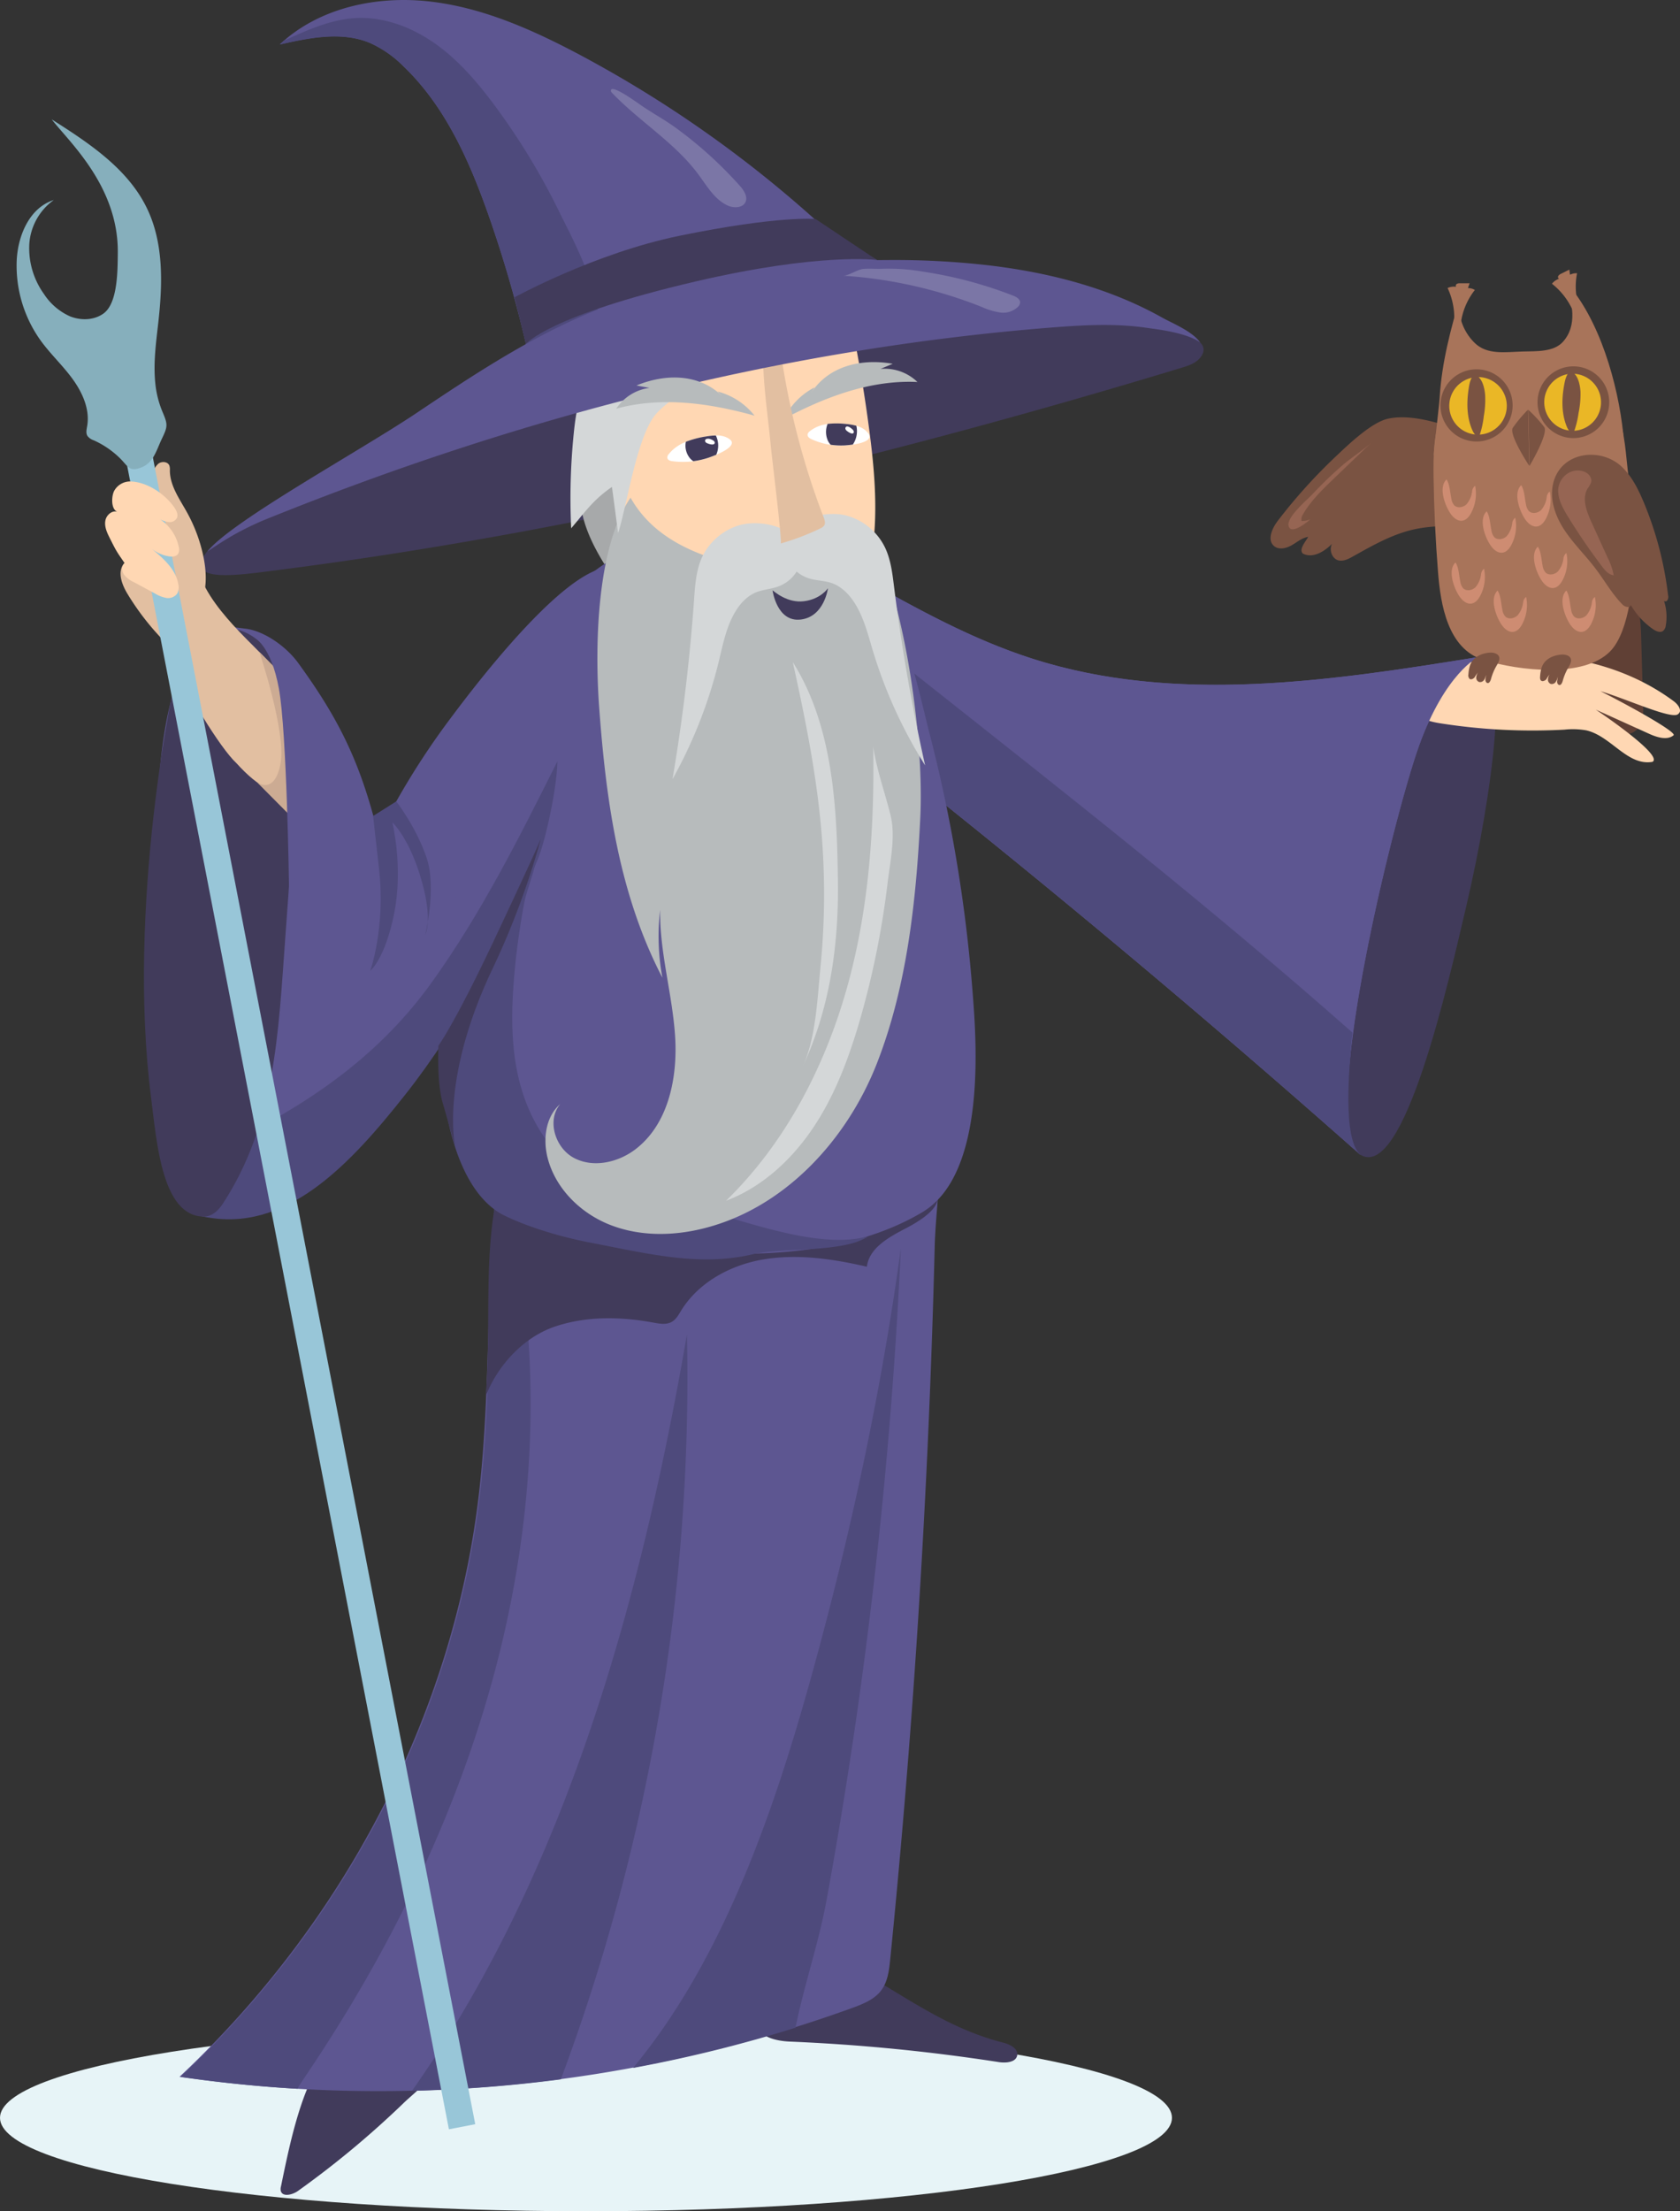 <svg xmlns="http://www.w3.org/2000/svg" viewBox="0 0 656 863.13"><rect x="0" y="0" width="656" height="863.13" fill="#333333" stroke="none"/><defs><style>.cls-1{fill:#e7f4f7;}.cls-2{fill:#604035;}.cls-3{fill:#7a5342;}.cls-4{fill:#5d5691;}.cls-5{fill:#413b5b;}.cls-6{fill:#ffd7b3;}.cls-7{fill:#4e4a7c;}.cls-8{fill:#a7a9aa;}.cls-9{fill:#e2bfa1;}.cls-10{fill:#b7bbbc;}.cls-11{fill:#d4d7d8;}.cls-12,.cls-16{fill:#fff;}.cls-13{fill:#98c6d8;}.cls-14{fill:#ccab93;}.cls-15{fill:#86afbc;}.cls-16{opacity:0.19;}.cls-17{fill:#a8745a;}.cls-18{fill:#eab726;}.cls-19{fill:#ce8c72;}.cls-20{fill:#966553;}</style></defs><g id="Capa_2" data-name="Capa 2"><g id="Layer_2" data-name="Layer 2"><path class="cls-1" d="M457.62,826.66c0,20.14-102.44,36.47-228.81,36.47S0,846.8,0,826.66,102.44,790.2,228.81,790.2,457.62,806.52,457.62,826.66Z"/><path class="cls-2" d="M608.75,278.9a8.59,8.59,0,0,0,1.84,3.25c1.69,1.62,4.52,1.55,6.54.35a11.61,11.61,0,0,0,4.29-5.43c1.56,3.87,4.22,7.54,8.07,9.15s9,.54,11-3.11c1.22-2.19,1.19-4.84,1.12-7.35q-.37-12.83-.73-25.65c-.15-5.24-.31-10.56-1.92-15.56s-4.87-9.7-9.68-11.8c-5.42-2.37-11.71-1.07-17.33.82C584.41,232.81,601.73,260.72,608.75,278.9Z"/><path class="cls-3" d="M561.26,165.09c-4-1.08-12.26-3.2-19.3-1.65-6.38,1.41-15.27,9.92-20,14.39a210.91,210.91,0,0,0-23,25.44c-2.26,2.95-4.3,7.58-1.41,9.92,1.89,1.53,4.72.85,6.83-.36s4-2.88,6.44-3.27c-1,1.89-3.79,4.88-2.08,6.52,4.22,2.18,9.3-1.28,12.47-5-2.79,1.88-1.65,7.13,1.67,7.7,1.89.33,3.73-.63,5.4-1.57,7.54-4.21,15.15-8.58,23.56-10.5,13.48-3.08,28,.36,41.16-3.76a11.76,11.76,0,0,0,5.69-3.27c3.14-3.72,1.54-9.56-1.43-13.41-4.93-6.41-12.15-8.75-19.82-9.88C568.34,175,570.1,167.5,561.26,165.09Z"/><path class="cls-4" d="M403,257.07c55.84,17.93,116.31,8.75,174.2-.6a440.09,440.09,0,0,0-46,194.29Q442.29,372,349.08,298.18c-12.69-10.05-90.61-73.63-57.36-92.87,11.33-6.56,35.78,15.11,45,20.34C358,237.65,379.65,249.58,403,257.07Z"/><path class="cls-5" d="M577.19,256.47s-13,6.19-23.21,34.94-39.69,149.17-22.76,159.35,34.15-66.42,41.25-96.71C582.67,310.56,590.39,254.21,577.19,256.47Z"/><path class="cls-6" d="M653.64,273.78c1.68,1.26,3.34,3.67,1.66,4.92-2.21,2.42-20.24-5.93-30.36-8.9,10,5,29.46,15.68,28.59,17.18-2.51,2.12-6.54.83-9.6-.56L623.12,277c8.53,5.72,25.91,18.31,22.13,20.38-9.82,1.7-16.16-10.1-25.87-12.3a30.64,30.64,0,0,0-8.51-.27,231.84,231.84,0,0,1-48.26-2.44c-4-.62-8.4-1.68-10.23-4.93-3.87-6.84,8.71-14.43,13.8-16.45,9.31-3.69,20.31-5,30.38-5.08C617.06,255.74,637.71,261.89,653.64,273.78Z"/><path class="cls-4" d="M554,291.41c10.24-28.75,23.21-34.94,23.21-34.94-57.89,9.35-118.36,18.53-174.2.6-23.34-7.49-44.95-19.42-66.22-31.42-9.27-5.23-33.72-26.9-45-20.34-33.25,19.24,44.67,82.82,57.36,92.87q92.4,73.14,180.68,151.29C516.13,433.07,544.06,319.25,554,291.41Z"/><polygon class="cls-4" points="531.22 450.76 531.22 450.76 531.22 450.76 531.22 450.76"/><path class="cls-7" d="M359.17,264.62c-8.19-6.49-43.59-35.3-58.68-60.08-3.34-.74-6.36-.63-8.77.77-33.25,19.24,44.67,82.82,57.36,92.86q93.17,73.75,182.14,152.59c-7.08-6.26-4.44-34.2-3.13-47.71C471.35,353,418.47,311.56,359.17,264.62Z"/><path class="cls-5" d="M406.94,127.47a974.92,974.92,0,0,0-303.41,75.31C94,206.88,76.63,213.33,79,221.65c1.42,4.89,18.68,2.24,28.46,1,119.66-15.24,238.8-44.2,354-79.12,2.91-.88,6-1.93,7.71-4.62,5.21-8.38-16.94-10.73-22.17-11.49C433.69,125.46,420.19,126.38,406.94,127.47Z"/><path class="cls-8" d="M227,198.7c1.23,7.2,4.45,13.91,8.19,20.17,2,3.3,4.42,6.74,8.12,7.79,5.24,1.49,10.73-2.81,12.43-8s.58-10.81-.84-16.06a151.89,151.89,0,0,0-5-15.26c-1.89-4.88-4.13-9.82-8-13.39a9.39,9.39,0,0,0-5.85-2.86,6.32,6.32,0,0,0-6.28,6.19,1.07,1.07,0,0,0,.53,1C226.27,183.87,225.88,192.19,227,198.7Z"/><path class="cls-9" d="M54.12,190.27c-1.31-3.05-6.93-2.24-8.48.71s-.29,6.46,1.26,9.42a4,4,0,0,0-4.22,2.36,7.63,7.63,0,0,0-.16,4.82,25.74,25.74,0,0,0,6.32,11.93c-3.29,3.23-1.39,8.45.95,12.32a101.51,101.51,0,0,0,19.78,23.62c1.55,1.37,3.53,2.81,5.64,2.38,2.59-.52,3.52-3.4,3.83-5.79a65.53,65.53,0,0,0-2.89-29.26Z"/><path class="cls-9" d="M79.18,216.13a61.47,61.47,0,0,0-6.2-16.2c-2.89-5.2-6.65-10.38-6.65-16.33a4.93,4.93,0,0,0-.2-1.88c-.62-1.55-2.93-1.74-4.27-.75a7.57,7.57,0,0,0-2.35,4.31c-3.66,13.87-1.13,28.57,2.17,42.52.76,3.19,1.61,6.48,3.68,9,3.87,4.73,9.6,4.45,12.5-.57C81.24,230.41,80.62,222.42,79.18,216.13Z"/><path class="cls-5" d="M116.34,855.21c-2.18,1.55-6.13,2.49-6.72-.11a4.06,4.06,0,0,1,.11-1.73c2.28-11.07,4.57-22.18,8.26-32.86,3-8.56,7-17,13.44-23.33s15.85-10.23,24.71-8.36c6.13,1.29,14.78,6.63,15.16,13.65.39,7.24-9,13.88-13.59,18.32A364.93,364.93,0,0,1,116.34,855.21Z"/><path class="cls-5" d="M391.56,797.27c2.69.69,6.09,2.26,5.63,5s-4.38,3.08-7.2,2.64a732.35,732.35,0,0,0-81.5-8c-5.43-.23-12.45-1.76-13.07-7.16-.44-3.84,2.93-7,6.16-9.12,12.17-8.09,28.47-14.89,41.86-6.84C359.29,783.3,373.3,792.6,391.56,797.27Z"/><path class="cls-4" d="M347.59,765c-.43,4.32-1,8.89-3.83,12.35-2.72,3.3-7.06,5-11.21,6.51A543.3,543.3,0,0,1,70.09,810.66c64.39-60.33,106.24-141.08,116.61-225,5.9-47.73,1.94-96.14,10.09-143.62,1.52-8.87,3.54-17.89,8.45-25.67,4.62-7.32,11.55-13.16,19-18.09,24.32-16.18,55.91-23.52,84.53-16.79,21.77,5.12,41.38,18.95,51.77,37.5,10.92,19.52,5,46.16,4.44,67.56q-2.22,89-8.69,178Q352.61,714.85,347.59,765Z"/><path class="cls-7" d="M316.33,656.08c15.39-55.27,27.61-111.65,35.44-168.8a1899.53,1899.53,0,0,1-29.15,255.11c-3,16.17-8.67,32.68-12,49.1a541.72,541.72,0,0,1-63.42,15.7C281.33,766,301.23,710.31,316.33,656.08Z"/><path class="cls-7" d="M187.14,585.69c5.11-41.33,2.83-83.17,7.42-124.47a7.41,7.41,0,0,1,1.66-.68C212,520.29,210,584.93,195.09,645.07S152.75,761,118.88,811c-.93,1.38-1.89,2.83-2.73,4.33Q93.23,814,70.53,810.67C134.92,750.34,176.77,669.59,187.14,585.69Z"/><path class="cls-7" d="M163.33,812.61c58-84,87-188,104.9-291.68A783.19,783.19,0,0,1,219,811.64a547.31,547.31,0,0,1-58.16,4.49C161.69,815,162.52,813.79,163.33,812.61Z"/><path class="cls-5" d="M353.73,479.45c-6.61,3.44-14.34,7.64-15.24,15-12.95-3-26.37-5-39.49-3s-26,8.76-33,20.07c-1,1.66-2,3.48-3.68,4.45-2.13,1.22-4.79.74-7.21.29-12.74-2.36-26.14-2.6-38.42,1.55s-22.46,15.2-27.08,27.3c2.48-26.89-1.47-58.44,6-85,9.49,4.47,20.11,5.84,30.55,6.87a592.6,592.6,0,0,0,84.47,2.28q21.32-.94,42.52-3.42c4-.47,12.9-3.62,12.93,2C366.12,472.7,357.15,477.68,353.73,479.45Z"/><path class="cls-4" d="M147.74,326C141,298.59,133,281.5,116.36,258.68c-4.49-6.16-13-12.37-20.52-13.29-10.69-1.29-16-2.79-21,6.75-10.06,19.11-12.3,41.28-13.4,62.85-2.07,40.71-.66,81.95,9.3,121.48,2,8,.55,37.39,8.75,38.41C112.28,479,172.73,405.63,197,376.16c10.43-12.67,13.47-53,22-67s15-29.27,20.28-44.8c3.32-9.73,15.69-34.26,3.11-41.83-15.85-9.52-57.6,46-66.23,57.53A296.13,296.13,0,0,0,147.74,326Z"/><path class="cls-4" d="M379.63,385.48c1.44,18.07,6.28,72.39-19.53,87.72-57.75,34.32-157.36,4-163.4.31-15.64-9.44-20.57-34.7-22.08-47-5.61-45.74,3.19-76.62,13.26-121.59,4.16-18.58,9.72-37.06,19.37-53.48s23.7-30.72,41.31-38c12.6-5.17,26.47-6.55,40.08-6.22,12.25.3,24.7,2,35.75,7.32,26.75,12.86,32.09,46.58,38.77,72.55A581.78,581.78,0,0,1,379.63,385.48Z"/><path class="cls-7" d="M184.53,372.78c10.71-14,18.14-29.29,25.18-45.36,2,5.81-3.83,18.72-5,25a283.74,283.74,0,0,0-3.91,28.46c-1.16,13.37-1.36,27,1.73,40.06s9.73,25.62,20.29,33.9c9.65,7.55,21.85,11.08,33.93,13.08,23.47,3.89,59.31,21,82.23,14.65-9.14,6.51-34.11,4.38-45,7-21.09,5-41.54-.36-64-4.62-20.14-4-32.59-10.1-34.77-11.42-15.63-9.44-20.57-34.7-22.08-47a224.64,224.64,0,0,1-1.68-32.82,46.72,46.72,0,0,1,3.2-7.07C177.43,381.64,181.1,377.28,184.53,372.78Z"/><path class="cls-6" d="M339.52,168.55c3,22.82,4.36,46.9-4.8,68-4.47,10.31-12.19,20.11-23,23-8.34,2.22-17.4,0-24.81-4.44s-13.37-10.89-18.8-17.6a206.6,206.6,0,0,1-39.79-79.82c-2.71-10.89-4.5-22.5-1.16-33.22,3.5-11.22,12.36-20.19,22.55-26C269,87.32,294,87.1,313.9,96.89c13.41,6.58,15,12.56,18,26.74Q336.6,145.92,339.52,168.55Z"/><path class="cls-4" d="M318.89,86.26a463.61,463.61,0,0,0-92.75-65C207.73,11.5,188.25,2.85,167.52.55s-43.05,2.51-58.26,16.78c11.57-2.62,24-5.17,35-.68a43.72,43.72,0,0,1,13.3,9.23c16.41,15.71,25.89,37.23,33.4,58.67a474.22,474.22,0,0,1,15.62,55.1,145.2,145.2,0,0,1,18.91-5.28c33.31-7.76,66.36-16.56,99.41-25.36,7.12-1.9,21.16-5.35,17.52-7.53C337,98.23,323.56,90.47,318.89,86.26Z"/><path class="cls-10" d="M348.59,142l-4.77,2a18.39,18.39,0,0,1,14.42,5.11c-18.23-.88-36,5.8-52.13,14.4a26.93,26.93,0,0,1,12-12.32l-1.59,2.52C323.48,142.64,336.6,139.88,348.59,142Z"/><path class="cls-10" d="M359.34,319.35c-1.59,32.27-5.19,65.83-17,95.9S306,471.73,274.66,479.51c-12,3-24.9,3.11-36.38-1.38s-21.28-14.05-24.41-26c-1.93-7.39-.87-16.19,4.9-21.2-5.37,6.35-2,17.18,5.38,21.07s16.74,1.85,23.45-3c13.34-9.75,17.1-28.21,16-44.69s-6.07-32.65-5.83-49.17a87.71,87.71,0,0,0,.89,26.52c-17-32.74-22-68.9-24.71-105.68-1.82-25.17-.71-62.84,12.27-81.71,11.2,19.89,34.33,24.86,51.8,28.88,10.43,2.41,16.62-4.24,26.4-8.54,10.42-4.59,16.14-3.76,16.14-3.76C352.35,232.11,361,286,359.34,319.35Z"/><path class="cls-11" d="M330.65,201.28a23.61,23.61,0,0,1,14.85,12.27c2.31,4.75,2.94,10.11,3.59,15.35q4.38,35.19,12.15,69.86a183.7,183.7,0,0,1-20.48-45c-1.93-6.41-3.56-13.05-7.22-18.65-2.16-3.33-5.14-6.29-8.9-7.56-2.64-.89-5.51-.9-8.2-1.63-4.7-1.28-8.81-5.12-9.7-9.9C304.36,203.26,321.46,198.8,330.65,201.28Z"/><path class="cls-11" d="M288,205.22a23.6,23.6,0,0,0-14.19,13c-2,4.86-2.4,10.24-2.77,15.51q-2.5,35.39-8.44,70.41a184,184,0,0,0,18.08-46c1.58-6.5,2.86-13.22,6.22-19,2-3.43,4.8-6.55,8.49-8,2.59-1,5.45-1.19,8.1-2.07,4.62-1.53,8.52-5.57,9.16-10.4C314.31,205.81,297,202.26,288,205.22Z"/><path class="cls-9" d="M321.64,202c.39,1,.77,2.21.18,3.14a3.55,3.55,0,0,1-1.51,1.12,93.93,93.93,0,0,1-15.48,5.88c.72-.2-3.57-34.79-3.86-38.06-1.14-12.68-3.47-26.22-2.89-38.92,5.61-2.17,6.73,2.18,7.41,6.45,1.11,6.91,2.41,13.78,4,20.6A294.54,294.54,0,0,0,321.64,202Z"/><path class="cls-12" d="M284.81,171.38c-2.63-1.86-6-1.54-9.08-1-5.32.89-11,2.39-14.57,6.85a2,2,0,0,0-.59,1.41c.08.9,1.06,1.25,1.86,1.36a31.2,31.2,0,0,0,14.15-1.29C278.27,178.13,289,174.32,284.81,171.38Z"/><path class="cls-5" d="M275.63,170.38a25.38,25.38,0,0,1,3.89-.39,8.88,8.88,0,0,1,.16,7.51c-1.44.61-2.7,1.05-3.2,1.22a32.53,32.53,0,0,1-5.75,1.3,6.22,6.22,0,0,1-1.29-1.12,7.72,7.72,0,0,1-1.63-6.45v0A36.94,36.94,0,0,1,275.63,170.38Z"/><path class="cls-12" d="M277.25,171.37a4.46,4.46,0,0,1,1.42.69.91.91,0,0,1,.38,1,.67.67,0,0,1-.31.31,1.66,1.66,0,0,1-1,.1,5.88,5.88,0,0,1-1.54-.43,1.71,1.71,0,0,1-.65-.41.9.9,0,0,1-.21-.77.78.78,0,0,1,.49-.51A2.33,2.33,0,0,1,277.25,171.37Z"/><path class="cls-12" d="M338.92,169c-2-2.51-5.17-3.1-8.08-3.42-5-.55-10.47-.6-14.66,2.77a1.92,1.92,0,0,0-.83,1.22c-.11.89.72,1.5,1.42,1.82a28.06,28.06,0,0,0,13.17,2.51C331.59,173.77,342.12,172.91,338.92,169Z"/><path class="cls-5" d="M330.75,165.54a21.78,21.78,0,0,1,3.63.65,9.23,9.23,0,0,1-1.37,7.33c-1.44.22-2.68.31-3.16.34a28.2,28.2,0,0,1-5.51-.26,6.82,6.82,0,0,1-1-1.44,8.35,8.35,0,0,1-.18-6.7v0A32.32,32.32,0,0,1,330.75,165.54Z"/><path class="cls-12" d="M332,166.93a4.57,4.57,0,0,1,1.15,1,1,1,0,0,1,.15,1.05.54.54,0,0,1-.34.21,1.45,1.45,0,0,1-.95-.17,5.91,5.91,0,0,1-1.32-.82,1.88,1.88,0,0,1-.5-.58.91.91,0,0,1,0-.79.67.67,0,0,1,.55-.37A2.17,2.17,0,0,1,332,166.93Z"/><path class="cls-7" d="M209.93,335.58c-13.7,32.38-29.82,64-51.62,91.61s-46.84,54.44-78.84,47.69c3-9.82,2.45-3.36,5.42-13.18.76-2.5,1.55-5.08,3.22-7.09,1.83-2.21,3.29-9.42,5.85-10.72,29.64-15,55.07-33.25,74.47-60.22s34.36-56.81,49.23-86.51C217.45,308.13,212.84,328.71,209.93,335.58Z"/><path class="cls-5" d="M111.49,264.67c1.44,4.56,2.53,20.73,2.77,34.93.41,23.43-1.14,43-2.86,66.42-2.76,37.58-3.87,72.47-24.5,104-1.73,2.65-4.27,4.9-7.43,4.86C63.26,474.67,61.22,446,59,428.52,49.4,353.81,67.46,267,69.69,259.92c4.63-14.78,4.66-7.41,14-12.92C94.51,240.59,108.36,254.72,111.49,264.67Z"/><path class="cls-5" d="M171.19,408.17s6.4-8.67,21.74-41.21,18.26-39.51,18.26-39.51a311.37,311.37,0,0,1-18.45,49.82c-21.41,44.51-14.9,70.81-14.9,70.81s-2.47-8.88-5-17.67C170.54,422.69,171.19,408.17,171.19,408.17Z"/><path class="cls-7" d="M145.69,318.51s.64,6.11,2.28,20.33c2.68,23.18-3.4,40.1-3.4,40.1s5.79-4.53,9.37-22.53S153.2,321,153.2,321s6.84,6.15,11.62,23.42c4.19,15.15,1.24,20.37,1.24,20.37s4.5-18,.55-29.87-11.87-22.11-11.87-22.11Z"/><path class="cls-9" d="M76.83,220.26c-2.14,8.82-11.3,33.89-10.7,35.26,6.13,14,19.88,36.56,26.16,42.34,8.48,9.38,17.23,14.88,20.28,6,3.78-10.92,1.7-33.14-5.52-43C101.43,253.19,80,237,76.83,220.26Z"/><rect class="cls-13" x="110.92" y="159.37" width="10.47" height="676.92" transform="translate(324.74 964.55) rotate(169.05)"/><path class="cls-14" d="M101.28,254.51l10.21,10.16s3.16,24.09,3.14,30.59-.45,24-.45,24l-13.84-13.93s6.81,5.2,9.17-7.13S101.28,254.51,101.28,254.51Z"/><path class="cls-6" d="M68.11,198.13c.8,1.19,1.52,2.69,1,4a3.2,3.2,0,0,1-3.12,1.66,9.38,9.38,0,0,1-3.57-1.13,17,17,0,0,1,7.38,10.82,3.51,3.51,0,0,1-.23,2.67c-.74,1.15-2.37,1.23-3.72,1a15,15,0,0,1-6.69-3c4.64,3.81,9.61,8.16,10.5,14.09a5.08,5.08,0,0,1-.45,3.44,4.37,4.37,0,0,1-4.22,1.72,12.83,12.83,0,0,1-4.45-1.72l-8.33-4.48a10,10,0,0,1-3.82-2.94c-.9-1.36-1-3.41.29-4.43a74.68,74.68,0,0,1-6.08-10.32c-1-2-1.86-4.17-1.45-6.34s2.67-4.12,4.75-3.37c-2.74-1-2.34-6.38-1.29-8.24a7.12,7.12,0,0,1,6.9-3.6C57.88,188.38,64.59,193,68.11,198.13Z"/><path class="cls-4" d="M98.8,248.52c.53.36,7,3.25,10.11,20.31s3.94,77.06,3.94,77.06,12.18-12.46,8.83-40.35-7.29-43.1-7.29-43.1l-7-9.56Z"/><path class="cls-15" d="M61.88,125.28c1.64-14.88,2-30.59-4.54-44.06C49.86,65.78,34.68,55.81,20.2,46.6,26.66,55.09,46.28,72.52,46,98.71c-.08,6.91,0,19.64-5.59,23.67-3.68,2.65-8.77,2.8-13,1.13a23.58,23.58,0,0,1-10.21-8.7,30.69,30.69,0,0,1-5.77-19.33A23,23,0,0,1,21,78.08c-9.51,3-14.14,14-14.49,24a50.17,50.17,0,0,0,9.55,31.1c3.83,5.24,8.66,9.69,12.46,15s6.61,11.73,5.52,18.12c-.22,1.3-.58,2.73.11,3.86a5,5,0,0,0,2.46,1.71,35.29,35.29,0,0,1,10.24,7C50,182,50.42,184.24,55,182.54c5-1.83,6.09-6.89,8.18-11.22,2.37-4.91,2.37-5.64.25-10.61a38.52,38.52,0,0,1-2.81-11.33C59.82,141.35,61,133.25,61.88,125.28Z"/><path class="cls-11" d="M334.91,401.1c-4.25,14-9.67,27.9-18,40s-19.68,22.43-33.41,27.6c22.9-22.3,38.24-51.59,47-82.34s11-63,10.47-94.95c1.39,9.28,4.52,17.77,6.75,26.71,2,8.14,0,17.51-1.06,25.89A337.67,337.67,0,0,1,334.91,401.1Z"/><path class="cls-11" d="M327.19,344.66c.28,24.49-3.27,49.4-13.73,71.55,5.16-10.93,5.75-27,6.93-38.86a287.63,287.63,0,0,0,1.17-39.49c-1-27.08-6.18-53.09-12-79.43C325.38,283.54,326.85,315.47,327.19,344.66Z"/><path class="cls-11" d="M256.59,161.11c-7.79,8.07-11.73,36.21-15.22,46.95-.16-.83-2.26-17.18-2.43-18-7.41,5.2-10,9.21-15.91,16.16a250.89,250.89,0,0,1,1-37c.68-6.71,1.68-13.56,4.73-19.62s8.54-11.25,15-12.18a21.44,21.44,0,0,1,9.9,1.27c5.69,1.94,13.61,5.79,16.65,11.35C271.66,152.41,265,152.41,256.59,161.11Z"/><path class="cls-7" d="M110.92,15.84l1.14-.52c8.46-3.79,17.15-7.64,26.4-8.24,11.27-.73,22.47,3.54,31.67,10.1s16.61,15.31,23.33,24.4a264.2,264.2,0,0,1,24.86,41c4.86,10,18.69,34.68,15,50l-7.81,1.85a145.2,145.2,0,0,0-18.91,5.28,474.22,474.22,0,0,0-15.62-55.1c-7.51-21.44-17-43-33.4-58.67a43.72,43.72,0,0,0-13.3-9.23c-11-4.49-23.41-1.94-35,.68C109.8,16.82,110.36,16.32,110.92,15.84Z"/><path class="cls-16" d="M288.81,72.44c1.64,1.84,3.33,4.37,2.22,6.56s-4.51,2.3-6.85,1.24c-5.12-2.31-8.1-7.58-11.44-12.1-9.32-12.6-23.33-20.86-34.1-32.25-1.17-4,9.54,3.72,11.06,4.79,4.62,3.25,9.64,5.91,14.23,9.25A159.14,159.14,0,0,1,288.81,72.44Z"/><path class="cls-4" d="M448,128c-13.36-2-26.87-1-40.12.06-104.56,8.62-206.22,35.13-303.3,74.35C91.31,207.76,84.24,213.27,81,215.23c9.43-11.82,59.68-39.27,81.86-54.16,20.6-13.83,41.42-27.61,64.15-37.57,37.22-16.32,78.4-21.84,119-22a321.73,321.73,0,0,1,40.46,2.12c23.37,2.8,46.7,8.78,67.35,20.36,4,2.24,11.63,5.23,14.85,9.72C463.18,129.74,451.36,128.49,448,128Z"/><path class="cls-5" d="M342.4,101.48s-22.22-2.94-70.84,8.4c-57.7,13.45-66.21,24.41-66.21,24.41l-4.43-18.24s31.37-17.25,64.32-24c39-8,53.23-6.56,53.23-6.56Z"/><path class="cls-16" d="M395.58,115.39c1.29.51,2.81,1.36,2.74,2.75a2.61,2.61,0,0,1-.77,1.56,8.22,8.22,0,0,1-6.94,2.29,26.71,26.71,0,0,1-7.24-2.17,177.79,177.79,0,0,0-54.16-12.21c2,.12,5.55-2.43,7.94-2.64s5,.06,7.53-.06a79.46,79.46,0,0,1,15.91,1.15A163.59,163.59,0,0,1,395.58,115.39Z"/><path class="cls-10" d="M248.53,150.47l5.1.94a18.34,18.34,0,0,0-13,8.12c17.6-4.83,36.43-2.18,54,2.72a27,27,0,0,0-14.4-9.42l2.1,2.12C273.19,145.67,259.78,145.82,248.53,150.47Z"/><path class="cls-5" d="M301.66,230.43c.62.41,5.72,5.08,12.29,4.25s9.35-5.07,9.35-5.07-1.41,11.08-10.57,12.21C303.31,243,301.66,230.43,301.66,230.43Z"/><path class="cls-17" d="M561.52,223.41q-1.47-18.47-1.74-37c-.13-8.75,0-17.79,3.51-25.81,4.63-10.6,14.33-19.7,25.7-21.82,8.18-1.52,18.75-1.56,26.8,2.21,14.37,6.73,17.89,22.65,19.37,38.45,1.11,11.95,3.71,23.81,3.18,35.8-.49,11-1.88,31.09-9.6,39-10.26,10.48-35.43,7.68-49.53,3.33C565.31,253.26,562.52,236,561.52,223.41Z"/><path class="cls-17" d="M570.37,115.15c-1.88,6.57.58,14,5.49,18.74s11.91,3.51,18.74,3.32c5.35-.15,12,.24,15.64-3.73,5.85-6.48,3.69-15.19,1.13-23.54,13.27,14.58,20.45,40.06,22.45,59.3.22,2.09-.89-.58-1.56,1.42-1.29,3.9-5.86,5.56-9.91,6.28-14.16,2.53-28.68.13-42.87-2.27-4.31-.73-19.12,7.53-19.62,2.85-.11-1,2-18.1,2.29-22.32C563,141.28,566.47,128.44,570.37,115.15Z"/><path class="cls-18" d="M626.81,158.48a12.57,12.57,0,1,1-11-13.94A12.57,12.57,0,0,1,626.81,158.48Z"/><path class="cls-3" d="M614.34,171a15.19,15.19,0,0,1-1.64-.1A14,14,0,0,1,614.31,143a14.88,14.88,0,0,1,1.64.09A14,14,0,0,1,614.34,171Zm0-25.14A11.14,11.14,0,0,0,613,168.08a11.66,11.66,0,0,0,1.31.08A11.14,11.14,0,0,0,615.62,146,11.38,11.38,0,0,0,614.31,145.87Z"/><path class="cls-3" d="M611,149.08c-1.17,5.67-1.45,11.71.65,17.1.51,1.32,1.3,2.72,2.66,3.12a35,35,0,0,0,2.08-8.09,36.15,36.15,0,0,0,.75-8.29c-.13-2.17-.63-5-2.1-6.76C612.78,143.52,611.53,146.65,611,149.08Z"/><path class="cls-18" d="M589.7,159.48a12.57,12.57,0,1,1-11.37-13.66A12.57,12.57,0,0,1,589.7,159.48Z"/><path class="cls-3" d="M577.2,172.32c-.42,0-.85,0-1.29,0a14.09,14.09,0,1,1,1.29,0Zm0-25.13a11.23,11.23,0,1,0,1,.05C577.86,147.21,577.51,147.19,577.17,147.19Z"/><path class="cls-3" d="M573.68,150.49c-1,5.69-1.15,11.74,1.08,17.07.55,1.31,1.37,2.68,2.74,3.05a35.19,35.19,0,0,0,1.88-8.13,36.27,36.27,0,0,0,.53-8.31c-.18-2.17-.75-5-2.27-6.71C575.3,144.88,574.13,148,573.68,150.49Z"/><path class="cls-3" d="M590.7,167c-1.61,2.7,6.45,14.85,6.45,14.85l-.51-21.92A53,53,0,0,0,590.7,167Z"/><path class="cls-3" d="M603,166.72a52.65,52.65,0,0,0-6.26-6.78l.51,21.92S604.69,169.35,603,166.72Z"/><path class="cls-17" d="M565.25,112.42a5.92,5.92,0,0,1,3.32-.47.82.82,0,0,1,.31-1.14,2.48,2.48,0,0,1,1.3-.23l3.67,0c-.22.63-.43,1.25-.65,1.87a5.34,5.34,0,0,1,2.7.73,26.75,26.75,0,0,0-5.65,18.53c0,.42-1.39-.85-1.47-1a7.42,7.42,0,0,1-.72-2.75,31.12,31.12,0,0,1-.2-4A27.36,27.36,0,0,0,565.25,112.42Z"/><path class="cls-17" d="M606,110.76a5.91,5.91,0,0,1,2.74-1.93.81.81,0,0,1-.24-1.15,2.4,2.4,0,0,1,1-.8l3.29-1.64.27,2a5.42,5.42,0,0,1,2.74-.58,26.75,26.75,0,0,0,3.39,19.08c.23.36-1.62-.13-1.74-.2a7.28,7.28,0,0,1-1.9-2.12,30.19,30.19,0,0,1-2-3.45A27.46,27.46,0,0,0,606,110.76Z"/><path class="cls-3" d="M574,259.77a14,14,0,0,0-.62,3.42,2,2,0,0,0,.43,1.77c.61.47,1.53,0,2-.58a12.84,12.84,0,0,1,1.32-1.9,4.06,4.06,0,0,0-.7,2,1.76,1.76,0,0,0,1.1,1.72,1.84,1.84,0,0,0,1.93-.76,5.36,5.36,0,0,0,.81-2c0,.62-.22,1.21-.25,1.83s.33,1.35.94,1.36,1-.83,1.22-1.5a21.21,21.21,0,0,1,2.2-5.3c.64-1.1,1.42-2.38.94-3.56s-2.21-1.63-3.61-1.52C578.41,255,575.15,256.48,574,259.77Z"/><path class="cls-3" d="M602,260.52a14,14,0,0,0-.62,3.41c-.06.64-.08,1.39.43,1.78s1.53,0,2-.58a12.84,12.84,0,0,1,1.32-1.9,4,4,0,0,0-.7,2,1.77,1.77,0,0,0,1.1,1.73,1.84,1.84,0,0,0,1.93-.76,5.43,5.43,0,0,0,.81-2c0,.61-.22,1.21-.25,1.83s.32,1.34.94,1.36,1-.83,1.22-1.51a21.29,21.29,0,0,1,2.2-5.29c.64-1.1,1.42-2.38.94-3.57s-2.21-1.62-3.61-1.51C606.4,255.77,603.15,257.22,602,260.52Z"/><path class="cls-3" d="M606.47,188.7c-1.5,6.26.88,12.86,4.43,18.23s8.23,9.88,12.11,15c3.55,4.68,6.44,9.89,10.56,14.07.95,1,3.15,1.46,3.18.1a29.37,29.37,0,0,0,8.71,9.48c1.21.83,2.9,1.56,4,.64a3.33,3.33,0,0,0,1-2.15,20,20,0,0,0-1-10.36c-.46.66.8,1.37,1.41.85a2.51,2.51,0,0,0,.47-2.25,135.19,135.19,0,0,0-9.56-36.39c-2.05-4.88-4.46-9.74-8.23-13.45C625.36,174.35,609.48,176.08,606.47,188.7Z"/><path class="cls-19" d="M566.3,200.35c1.09,1.63,2.82,3.19,4.76,2.88,1.54-.25,2.64-1.61,3.37-3A15.82,15.82,0,0,0,576,189.62a3.12,3.12,0,0,0-1.19,2.26,9.5,9.5,0,0,1-2.15,4.94c-1.29,1.28-3.63,1.68-4.88.36a5.26,5.26,0,0,1-1.07-2.58c-.49-2.24-.61-5.61-1.88-7.46C561.57,190.27,564.27,197.35,566.3,200.35Z"/><path class="cls-19" d="M582,212.83c1.1,1.63,2.83,3.19,4.77,2.88,1.53-.25,2.63-1.61,3.37-3a15.76,15.76,0,0,0,1.52-10.63,3.1,3.1,0,0,0-1.18,2.26,9.5,9.5,0,0,1-2.15,4.94c-1.29,1.28-3.63,1.68-4.88.36a5.27,5.27,0,0,1-1.08-2.58c-.49-2.24-.6-5.61-1.87-7.46C577.22,202.75,579.92,209.83,582,212.83Z"/><path class="cls-19" d="M595.48,202.61c1.1,1.62,2.83,3.19,4.76,2.88,1.54-.25,2.64-1.61,3.38-3a15.76,15.76,0,0,0,1.52-10.63,3.12,3.12,0,0,0-1.19,2.26,9.35,9.35,0,0,1-2.14,4.93c-1.29,1.29-3.63,1.69-4.89.37a5.35,5.35,0,0,1-1.07-2.58c-.49-2.24-.6-5.61-1.87-7.46C590.75,192.53,593.45,199.61,595.48,202.61Z"/><path class="cls-19" d="M569.83,232.71c1.1,1.63,2.83,3.2,4.77,2.89,1.53-.25,2.63-1.61,3.37-3A15.78,15.78,0,0,0,579.49,222a3.16,3.16,0,0,0-1.18,2.27,9.44,9.44,0,0,1-2.15,4.93c-1.29,1.29-3.63,1.69-4.88.37A5.27,5.27,0,0,1,570.2,227c-.48-2.25-.6-5.61-1.87-7.46C565.11,222.64,567.8,229.72,569.83,232.71Z"/><path class="cls-19" d="M586.26,243.74c1.09,1.62,2.82,3.19,4.76,2.88,1.54-.25,2.64-1.61,3.37-3A15.82,15.82,0,0,0,595.92,233a3.12,3.12,0,0,0-1.19,2.26,9.44,9.44,0,0,1-2.15,4.93c-1.29,1.29-3.63,1.69-4.88.37a5.26,5.26,0,0,1-1.07-2.58c-.49-2.24-.61-5.61-1.87-7.46C581.53,233.66,584.23,240.74,586.26,243.74Z"/><path class="cls-19" d="M602,226.61c1.09,1.63,2.82,3.2,4.76,2.88,1.53-.24,2.63-1.6,3.37-3a15.78,15.78,0,0,0,1.52-10.64,3.14,3.14,0,0,0-1.18,2.27,9.44,9.44,0,0,1-2.15,4.93c-1.29,1.29-3.63,1.69-4.88.36a5.2,5.2,0,0,1-1.08-2.57c-.48-2.25-.6-5.62-1.87-7.46C597.25,216.54,599.94,223.62,602,226.61Z"/><path class="cls-19" d="M613.11,243.74c1.1,1.62,2.83,3.19,4.77,2.88,1.53-.25,2.63-1.61,3.37-3A15.76,15.76,0,0,0,622.77,233a3.08,3.08,0,0,0-1.18,2.26,9.44,9.44,0,0,1-2.15,4.93c-1.29,1.29-3.63,1.69-4.89.37a5.35,5.35,0,0,1-1.07-2.58c-.49-2.24-.6-5.61-1.87-7.46C608.38,233.66,611.08,240.74,613.11,243.74Z"/><path class="cls-20" d="M608.43,191.55c0,3.27,1.58,6.31,3.23,9.13a237.24,237.24,0,0,0,13.67,20.12c1.23,1.68,2.71,3.52,4.78,3.75a25.33,25.33,0,0,0-2.37-6.87l-6.38-14c-1.9-4.17-3.77-9.2-1.37-13.1a8.6,8.6,0,0,0,1.3-2.32c.42-1.64-.82-3.33-2.37-4C613.83,182,608.42,186.25,608.43,191.55Z"/><path class="cls-20" d="M535.89,172.35l-15.17,14.57c-4.36,4.19-8.79,8.46-11.84,13.69a3.53,3.53,0,0,0-.65,2.75,7.16,7.16,0,0,0,3.35-.66c-1.42,1.43-7.95,6.46-8.45,2.28-.41-3.44,7.26-9.84,9.44-12.16q5.37-5.72,11.27-10.9C527.66,178.58,532.26,175.84,535.89,172.35Z"/></g></g></svg>